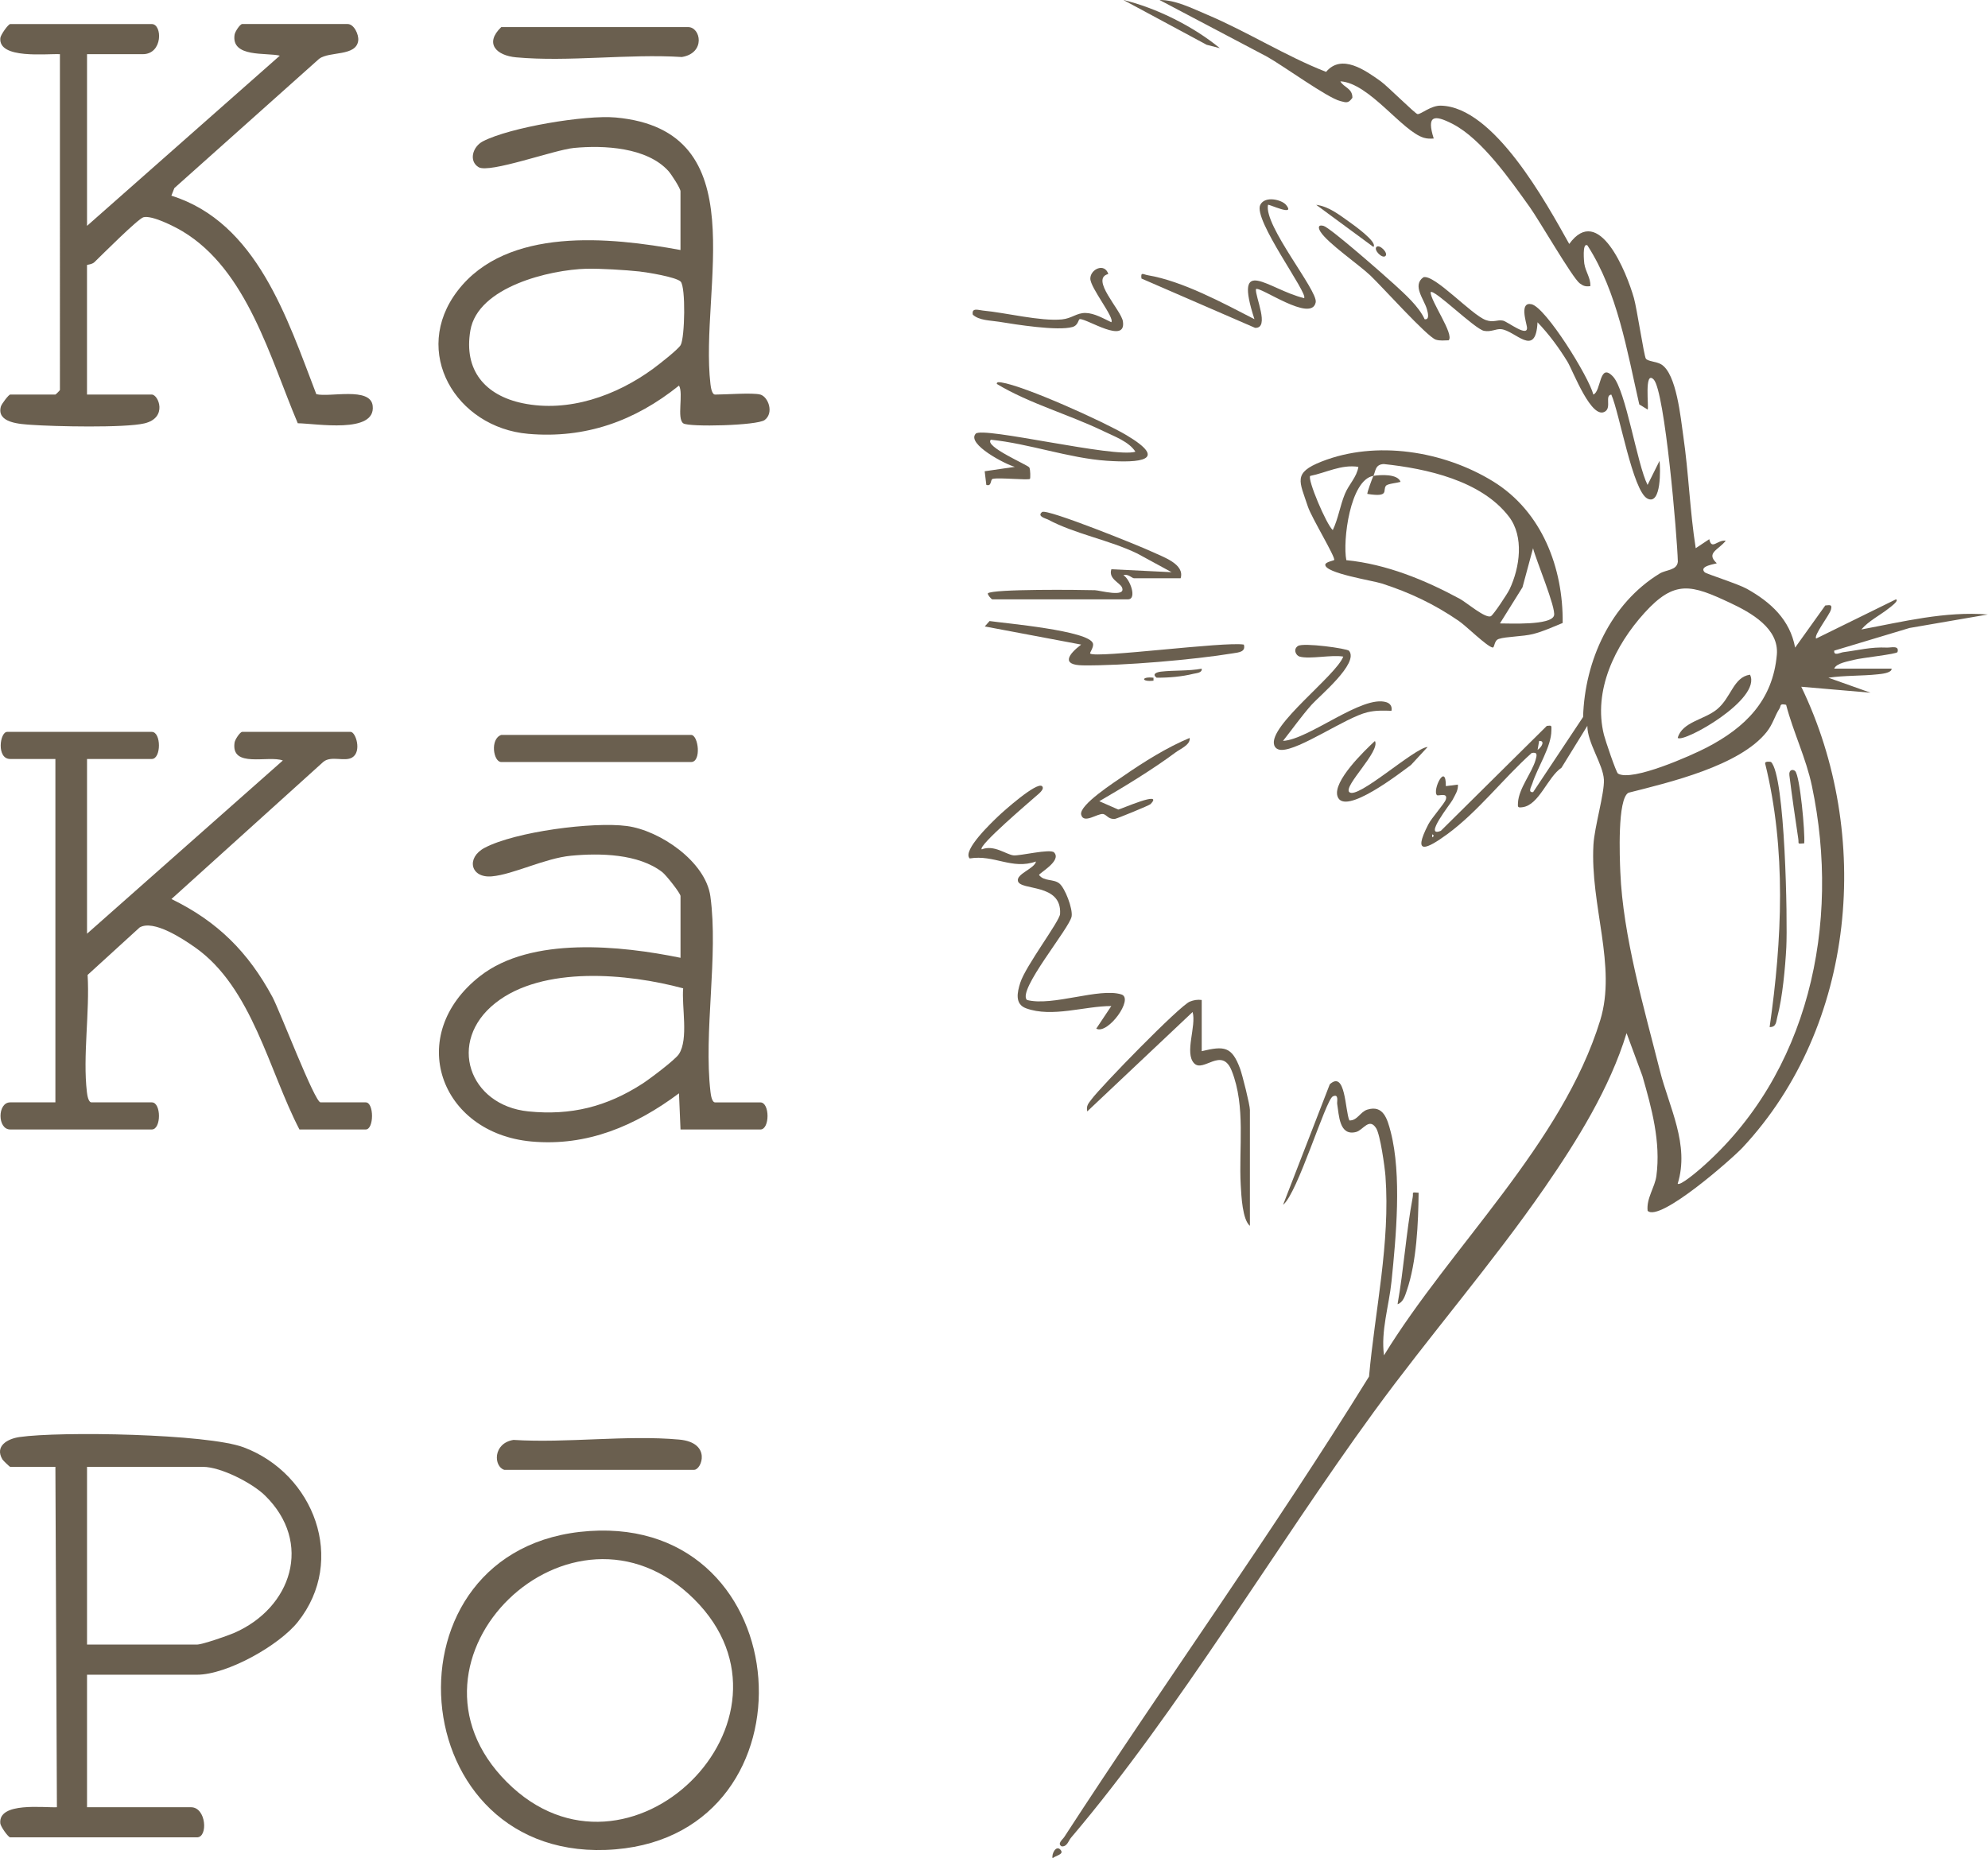<?xml version="1.0" encoding="UTF-8"?>
<svg id="Layer_2" data-name="Layer 2" xmlns="http://www.w3.org/2000/svg" viewBox="0 0 659.22 616.35">
  <defs>
    <style>
      .cls-1 {
        fill: #6a5f4f;
      }
    </style>
  </defs>
  <g id="Layer_1-2" data-name="Layer 1">
    <g>
      <path class="cls-1" d="M627.26,221.77c.08,1.48-3.58,1.77-4.61,1.88-5.23.57-11.02.34-16.36,1.13l13.98,4.97-22.97-1.98c23.64,48.92,18.28,112.41-19.47,152.85-3.38,3.62-27.5,24.89-31.48,20.96-.45-4.14,2.39-7.73,2.91-11.57,1.5-11.28-1.56-22.45-4.64-33.15l-5.25-14.21c-5.54,18.19-16.41,35.69-27.17,51.26-17.34,25.1-38.39,49.34-56.58,74.29-33.08,45.39-64.58,99.04-100.46,141.3-.92,1.09-1.3,3.05-3.11,2.88-1.6-.88.32-2.26.87-3.12,33.2-51.14,68.94-100.79,101.05-152.7,1.96-21.93,7.08-44.32,5.45-66.45-.22-3.04-1.74-13.78-3.08-15.9-2.32-3.68-4.33.63-6.66,1.23-5.63,1.46-5.65-5.62-6.27-9.3-.13-.77.64-3.49-1.45-2.5-2.37,1.12-11.73,32.32-16.49,35.95l15.48-39.96c5.28-4.82,5.05,8.7,6.5,11.98,2.62.13,3.58-2.84,5.94-3.58,5.32-1.65,6.65,3.08,7.76,7.35,3.71,14.32,1.78,34.87.27,49.66-.83,8.11-3.58,16.38-2.49,24.48,22.1-36.1,59.09-70.1,71.7-111.12,5.53-18.01-3.36-38.01-2.25-58.2.33-5.95,3.69-17.11,3.47-21.61-.25-5.08-5.5-12.2-5.49-17.85l-8.57,13.89c-4.61,3.1-7.42,12.35-12.9,13.09-1.65.22-1.62.03-1.53-1.53.27-4.72,4.67-9.96,5.84-14.16.41-1.47.76-2.69-1.29-2.29-9.39,8.39-17.86,19.53-28.01,26.94-6.64,4.84-11.74,7.34-6.27-3.27,1.15-2.23,5.34-6.83,5.79-8.21.83-2.54-2.54-1.03-2.96-1.5-1.53-1.7,3.05-11.02,2.98-2.97l4-.5c.14,1.99-.99,3.52-1.83,5.16-.63,1.22-9.75,12.57-3.82,10.16l35.14-34.8c1.75-.23,1.52-.06,1.51,1.5-.02,5.45-4.6,12.22-6.34,17.67-.29.92-1.6,3.03.29,2.79l16.56-24.91c.54-18.68,9.15-37.63,25.37-47.56,2.19-1.34,5.74-1,6.05-3.93-.2-8.26-4.31-56.68-8.02-60.45-3.21-3.26-1.53,9.46-1.99,9.98l-2.78-1.71c-4.08-17.85-7.18-37.17-17.19-52.74-1.82-1.11-1.08,5.73-1.04,6.04.45,2.85,2.11,4.66,2.02,7.46-1.54.23-2.33-.02-3.55-.93-2.41-1.81-13.43-20.92-16.61-25.35-6.36-8.87-15.83-22.49-25.47-27.48-6.28-3.25-8.74-2.86-6.32,4.81-1.1.08-2.17.08-3.25-.24-7.22-2.13-18.1-18.16-27.71-18.73,1.08,2.04,4.05,2.28,3.99,5.47-1.39,1.92-2.02,1.59-4.03,1.07-4.32-1.1-18.89-11.71-24.27-14.71L384.5,0c5.23-.07,10.79,2.76,15.65,4.81,13.45,5.68,26.21,13.82,39.58,19.03,5.16-6.16,13.04-.51,18.16,3.15,2.14,1.53,11.35,10.72,12.15,10.85,1.06.18,4.39-2.88,7.75-2.8,17.66.41,34.91,32.22,42.57,45.87,9.83-13.58,19.05,9.48,21.46,17.99.96,3.39,3.35,19.2,3.94,20.04.67.95,3.52.95,5.09,1.9,5.11,3.07,6.46,17.84,7.31,23.66,1.81,12.36,2.19,24.98,4.14,37.32l4.49-2.99c.83,3.73,2.57.19,5.47.49-2.36,3.09-6.73,4.02-2.98,7.49-.16.22-6.16.87-4,3,.54.53,11.08,3.85,14,5.49,7.87,4.41,14.28,10.22,15.98,19.49l10-13.98c1.43-.09,2.39-.49,1.88,1.38s-5.86,8.64-4.9,9.59l26.45-13c1.22.4-2.09,2.76-2.3,2.93-3,2.39-6.69,4.17-9.17,7.06,13.88-2.59,27.68-6.09,41.95-4.97l-25.98,4.48-24.96,7.51c-.22,1.91,1.95.65,3.01.51,5.18-.66,8.98-1.76,14.48-1.52,1.34.06,4.16-.84,3.49,1.48-.2.7-11.9,1.9-14.42,2.58-1.8.49-5.83,1.06-6.57,2.92h18.98ZM536.51,256.56c4.6,2.83,24.41-6.01,29.48-8.65,12.64-6.58,21.87-15.53,23.21-30.76.77-8.72-8.52-13.94-15.53-17.22-12.83-6.01-18.31-7.74-28.35,3.33-9.8,10.8-17.11,25.79-13.45,40.48.44,1.77,4.03,12.44,4.65,12.82ZM592.28,233.76c-2.34-.5-1.6.32-2.23,1.29-1.57,2.42-2.12,5.08-4.23,7.73-8.96,11.25-32.3,16.72-45.8,20.14-3.75,1.94-2.92,21.68-2.72,26.34.88,21.25,7.88,45.05,13.11,65.81,3.07,12.17,9.93,24.58,5.91,37.53.8.79,6.52-4.09,7.52-4.96,36.02-31.3,46.64-81.14,36.99-126.95-1.95-9.27-6.17-17.81-8.55-26.92ZM510.38,245.75l-.52,2.97c1.53-1.02,2.48-3.15.52-2.97ZM474.91,276.71v1c.65-.33.65-.67,0-1Z"/>
      <path class="cls-1" d="M28.86,17.97v56.94l63.93-56.45c-4.48-1.09-16.14.73-15.01-6.93.16-1.08,1.84-3.56,2.53-3.56h34.97c2.13,0,3.73,3.51,3.51,5.46-.61,5.38-9.63,3.51-12.96,6.07l-48.02,42.89-.98,2.51c28.33,8.88,38.41,40.72,48.06,65.83,4.42,1.12,17.94-2.52,18.69,3.84,1.12,9.45-18.92,5.86-24.84,5.81-9.17-21.6-16.79-50.84-38.23-63.67-2.67-1.6-10.15-5.41-12.96-4.65-1.79.49-13.84,12.55-16.22,14.87-.85.83-2.48.83-2.48.97v42.96h21.48c2.22,0,5.36,7.7-2.43,9.56-6.53,1.55-29.98,1.03-37.57.48-3.53-.26-11.56-.57-10.04-6.07.24-.88,2.61-3.97,3.09-3.97h14.99c.11,0,1.5-1.39,1.5-1.5V17.97c-4.33-.23-20.45,1.74-19.76-5.35.11-1.11,2.65-4.64,3.28-4.64h46.95c3.5,0,3.75,9.99-3,9.99h-18.48Z"/>
      <path class="cls-1" d="M28.86,251.74v57.94l64.93-57.45c-4.8-1.8-17.27,2.68-16.01-5.93.16-1.08,1.85-3.56,2.53-3.56h35.96c1.69,0,3.77,6.54.51,8.5-2.5,1.5-6.93-.71-9.55,1.43l-50.38,45.51c15.28,7.43,25.44,17.59,33.47,32.45,2.45,4.54,14.04,34.99,15.96,34.99h14.99c2.79,0,2.79,8.99,0,8.99h-21.98c-10.11-19.45-15.7-47.05-34.55-60.35-4.11-2.9-13.87-9.36-18.45-6.64l-17.24,15.73c.74,12.18-1.63,26.97-.24,38.82.12,1.01.46,3.45,1.55,3.45h19.98c3.16,0,3.16,8.99,0,8.99H3.38c-4.28,0-4.28-8.99,0-8.99h14.99v-113.89H3.38c-4.6,0-3.46-8.99-1-8.99h47.95c3.16,0,3.16,8.99,0,8.99h-21.48Z"/>
      <path class="cls-1" d="M28.86,555.44v43.96h34.47c5.09,0,5.7,9.99,2,9.99H3.38c-.63,0-3.17-3.54-3.28-4.65-.7-7.18,14.49-5.13,18.77-5.34l-.5-112.89H3.38c-.18,0-2.34-2.09-2.57-2.46-2.65-4.46,1.7-6.86,5.66-7.43,13.5-1.95,62.24-1.11,74.32,3.41,23.31,8.72,34.29,37.43,17.97,57.91-6.23,7.81-23.46,17.51-33.44,17.51H28.86ZM28.86,545.45h36.46c1.75,0,10.03-2.88,12.18-3.8,19.25-8.31,26.37-30.05,10.33-45.68-4.27-4.16-14.66-9.46-20.51-9.46H28.86v58.94Z"/>
      <path class="cls-1" d="M252.13,130.86c2.61.76,4.59,6.06,1.44,8.44-2.49,1.87-25.13,2.4-26.98,1.12-2.26-1.58.12-9.86-1.43-12.54-14.6,11.75-31.02,17.66-49.99,16.01-23.98-2.08-38.98-27.19-23.42-47.46,16.37-21.33,50.54-17.81,73.9-13.51v-19.48c0-.98-3.07-5.68-3.99-6.71-7.14-7.9-21.44-8.61-31.35-7.66-6.48.62-28.04,8.52-31.6,6.38-3.32-1.99-2.04-6.78,1.43-8.58,8.95-4.64,33.99-8.81,44.02-7.9,47.02,4.28,27.7,56.6,31.43,88.45.12,1.01.46,3.45,1.55,3.45,3.41,0,12.58-.7,14.99,0ZM194.51,89.13c-12.25.35-36.07,5.99-38.54,20.49-2.25,13.15,4.85,21.52,17.36,24.12,15.2,3.15,31.04-2.5,43.25-11.45,1.85-1.36,8.28-6.36,9.13-7.85,1.39-2.44,1.72-19.36-.02-21.06-1.53-1.5-11.02-3.05-13.65-3.34-4.5-.49-13.09-1.02-17.53-.9Z"/>
      <path class="cls-1" d="M225.66,374.62l-.51-12c-14.46,10.78-30.43,17.66-48.92,15.98-30.44-2.77-42.12-35.34-16.98-54.91,16.93-13.18,46.66-10.07,66.41-6.02v-20.48c0-.91-4.78-6.96-6.05-7.94-7.92-6.11-20.69-6.35-30.29-5.43-8.69.84-19.07,6.2-26.21,6.84s-8.63-6.18-2.4-9.47c10.1-5.34,35.94-8.73,47.21-7.22,10.85,1.45,26.05,11.74,27.64,23.31,2.71,19.69-2.29,45.02.04,64.9.12,1.01.46,3.45,1.55,3.45h14.99c3.16,0,3.16,8.99,0,8.99h-26.47ZM226.53,327.8c-18.28-4.96-46.56-7.58-62.28,4.89-16.15,12.8-8.74,33.95,10.98,35.93,14.14,1.42,25.95-1.56,37.76-9.17,2.39-1.54,10.88-7.91,12.14-9.84,3.26-4.99.87-15.76,1.41-21.81Z"/>
      <path class="cls-1" d="M195.48,507.79c69.85-4.68,76.57,99.87,8.68,105.57-71.46,6-79.64-100.82-8.68-105.57ZM168.07,591.05c40.23,40.28,102.02-20.93,62.13-60.63-40.47-40.28-102.79,19.92-62.13,60.63Z"/>
      <path class="cls-1" d="M518.19,206.62c-3.21,1.3-6.43,2.8-9.81,3.66s-8.91.82-11.38,1.63c-1.68.55-1.31,3.04-2.1,2.85-2.02-.49-8.66-7.1-11.17-8.82-8.03-5.52-16.27-9.44-25.55-12.42-3.05-.98-18.86-3.4-18.72-6.24.04-.89,2.83-1.35,2.95-1.54.55-.83-7.52-14.08-8.71-17.7-2.77-8.44-5.07-11.16,4.52-14.95,18.1-7.14,40.44-3.52,56.83,6.54s23.33,28.9,23.13,46.96ZM455.43,157.83c2.34-.39,8.06-.71,8.99,1.99-1.16.37-4.23.6-4.81,1.27-1.27,1.48,1.4,3.93-6.18,2.73-.23-.21,1.6-5.19,1.99-5.99-7.73,1.27-10.24,21.54-8.98,27.96,13.26,1.31,26.04,6.55,37.63,12.82,2.2,1.19,8.59,6.69,10.32,5.75.88-.48,5.51-7.5,6.17-8.89,3.45-7.28,4.87-17.5-.21-24.13-9.17-11.96-27.3-15.93-41.5-17.43-2.9.14-2.65,2.32-3.43,3.91ZM450.43,154.84c-5.7-.86-10.61,1.93-15.97,3.01-.99,1.08,5.36,16.13,7.49,17.96,1.82-3.79,2.4-8.06,4.01-11.97,1.33-3.24,3.96-5.6,4.48-9ZM497.39,206.77c3.08-.02,16.89.73,17.92-2.6.76-2.45-6.06-18.63-6.95-22.35l-3.5,12.96-7.48,11.99Z"/>
      <path class="cls-1" d="M472.42,105.88c1.76.26,1.02-2.3.76-3.26-.89-3.29-5.02-7.95-1.17-10.67,3.63-1.06,15.93,12.47,20.68,14.2,2.62.95,3.78-.22,5.7.19,1.53.32,8.48,5.85,7.94,2.1-.24-1.64-2.52-8.42,1.51-7.54,4.77,1.05,19.07,24.18,20.51,29.96,2.66-1,1.87-10.85,6.49-6,4.31,4.53,8,29.13,11.49,35.97l3.97-7.98c.3,2.4.65,14.88-4.01,12.52-4.89-2.47-9.27-28.44-11.98-34.5-2.21.27.03,4.1-1.94,5.53-4.54,3.3-10.74-13.39-12.61-16.45-2.8-4.59-6.19-9.18-9.92-13.06-.59,12.04-7.34,2.73-12.1,2.28-1.66-.16-3.32,1.01-5.64.56-3.08-.6-16.59-14.03-17.71-12.83-.05,2.94,7.95,14.05,5.98,15.97-1.41.02-2.88.22-4.26-.22-2.85-.91-17.9-17.68-21.69-21.27s-14.1-10.69-16.51-14.46c-.87-1.35-.89-2.52.99-2,2.25.63,20.36,16.56,23.51,19.45,3.47,3.19,8.09,7.29,9.99,11.49Z"/>
      <path class="cls-1" d="M166.22,8.98h61.94c4.25,0,5.89,8.63-2.06,9.93-17.68-1.12-37.52,1.69-54.93.11-6.67-.61-10.57-4.66-4.95-10.04Z"/>
      <path class="cls-1" d="M167.22,487.5c-3.53-1.08-3.87-8.79,3.05-9.93,17.68,1.12,37.52-1.69,54.94-.11,10.84.98,7.48,10.04,4.95,10.04h-62.94Z"/>
      <path class="cls-1" d="M166.22,243.75h62.94c2.45,0,3.5,8.99,0,8.99h-62.94c-2.63,0-3.8-7.68,0-8.99Z"/>
      <path class="cls-1" d="M345.53,260.74c1.09.99-1.44,2.81-2.09,3.4-1.52,1.38-19.37,16.49-17.89,17.57,4.05-1.64,8.16,1.74,10.53,1.99,2.09.22,12.19-2.29,13.45-.98,2.65,2.76-4.97,6.86-4.98,7.49,1.65,2.19,4.77,1.24,6.7,2.78s4.52,8.38,4.1,10.95c-.64,3.9-18.15,24.58-14.81,27.72,8.51,2.2,23.95-4.15,31.31-1.84,4.29,1.34-4.56,13.47-8.33,11.34l4.99-7.49c-8.9,0-19.59,3.9-28.24.76-3.86-1.4-2.94-5.36-1.95-8.48,1.79-5.63,13.05-20.38,13.2-22.82.63-10.32-13.19-7.6-13.98-10.93-.56-2.38,5.56-4.12,5.99-6.47-7.97,2.84-13.87-2.37-21.98-1.01-2.58-2.64,7.55-12.17,9.47-14.01,1.79-1.72,12.8-11.52,14.51-9.96Z"/>
      <path class="cls-1" d="M398.49,331.66v16.98c7.47-1.79,9.98-1.59,12.71,5.77.76,2.04,3.27,12.06,3.27,13.71v38.46c-2.49-2.08-2.84-9.94-3.04-13.45-.7-12.32,1.71-26.13-2.99-37.97-3.26-8.22-9.38.72-12.47-2.5-3.28-3.43.81-12.32-.5-17.01l-34.94,32.97c-.41-1.95.44-2.69,1.44-4.04,3.11-4.22,29.2-31.03,32.56-32.37,1.35-.53,2.51-.73,3.95-.55Z"/>
      <path class="cls-1" d="M328.56,145.85c-2.31,2.22,12.3,8.36,12.76,9.19.39.71.38,3.62.22,3.78-.5.53-10.18-.5-12.34,0-.9.21-.27,2.65-2.14,1.99l-.54-4.51,10.01-1.46c-2.95-.72-16.15-7.57-12.98-11,2.27-2.46,46.06,8.15,52.95,5.98-2.14-3.37-7.03-5.1-10.63-6.84-11.54-5.57-24.37-9.06-35.32-15.63-.15-.77.91-.6,1.5-.51,7.82,1.2,34.04,13.05,41.47,17.48,14.22,8.47,4.34,9.23-6.5,8.5-12.54-.85-25.84-5.7-38.47-6.98Z"/>
      <path class="cls-1" d="M426.45,67.94c3.34,4.07-5.71-.31-5.98-.01-1.45,6.91,16.57,28.46,15.82,32.32-1.35,7.01-18.68-5.54-19.82-4.35-.33,2.35,4.75,13.1-.3,12.83l-37.66-16.35c-.33-2.35.62-1.34,2.09-1.1,11.57,1.95,24.96,9.23,35.37,14.58-7.07-21.81,4.55-9.85,16.47-6.98,1.51-1.44-17.01-26.02-14.53-30.94,1.58-3.13,7.17-1.66,8.53,0Z"/>
      <path class="cls-1" d="M329.06,198.79c-.34-.09-1.53-1.36-1.5-1.99,1.54-1.52,30.8-1.18,35.51-1.05,1.57.04,10.53,2.59,8.96-.96-.68-1.54-4.56-2.83-3.5-5.99l19.97.98-11.31-6.16c-9.17-4.48-20.85-6.54-29.69-11.31-.61-.33-3.78-1.03-1.94-2.5,1.51-1.21,32.45,11.3,36.31,13.13,3.82,1.8,11.06,4.12,9.63,8.85h-15.48c-.6,0-2.04-1.61-3.5-.99,2.16,1.16,4.65,7.98,1.5,7.98h-44.96Z"/>
      <path class="cls-1" d="M361.52,216.77c1.97,1.62,44.63-4.07,50.94-2.98.71,2.45-1.73,2.59-3.57,2.89-13.06,2.14-36.67,4.17-49.78,4-7.25-.09-4.96-3.56-.6-6.89l-31.96-6.02,1.59-1.79c4.98.74,33.16,3.17,34.29,7.46.33,1.26-1.2,3.1-.92,3.33Z"/>
      <path class="cls-1" d="M430.95,217.77c-1.2-.33-2.26-2.42-.53-3.53,1.82-1.17,16.28.84,16.92,1.61,3.41,4.1-9.83,14.98-12.41,17.89-3.35,3.76-6.36,8.04-9.48,11.99,8.63-.45,26.31-15.39,34.29-12.82,1.31.42,1.95,1.47,1.67,2.84-2.77-.09-5.26-.17-8,.49-7.17,1.72-22.56,12.62-28.53,12.48-1.1-.03-2.02-.53-2.36-1.6-2-6.4,20.45-22.93,22.91-29.35-3.97-.69-11.03.95-14.49,0Z"/>
      <path class="cls-1" d="M367.51,90.88c-6.17,1.58,4.29,11.96,4.85,15.73,1.13,7.68-11.74-.82-14.25-.78-.59.01-.47,2.05-2.46,2.62-4.92,1.4-18.72-.81-24.42-1.74-2.8-.45-6.55-.39-8.65-2.35-.45-2.44,1.9-1.49,3.36-1.36,7.61.71,19.06,3.62,26.17,2.94,3.31-.31,4.9-2.2,7.86-2.14s5.97,1.87,8.54,3.07c1.2-1.46-7.01-11.41-6.96-14.51s4.74-5.28,5.96-1.49Z"/>
      <path class="cls-1" d="M394.48,244.75c.35,2.25-3.06,3.61-4.67,4.81-7.81,5.79-16.86,11.28-25.28,16.18l6.3,2.76c.62,0,15.37-6.61,10.67-1.79-.44.45-11.11,4.8-11.74,4.88-2.17.27-2.81-1.4-3.93-1.6-1.83-.33-6.49,3.43-7.31.22s11.25-10.91,14.07-12.88c6.59-4.58,14.53-9.53,21.88-12.57Z"/>
      <path class="cls-1" d="M447.44,262.72c2.71,2.59,21.59-14.72,25.96-14.97l-5.52,5.97c-3.22,2.36-22.17,17.2-24.37,10.38-1.6-4.97,8.92-15.08,12.41-18.34,1.92,3.38-10.57,14.99-8.49,16.97Z"/>
      <path class="cls-1" d="M470.41,395.6c-.11,10.16-.63,22.85-3.94,32.51-.55,1.61-1.2,3.89-3.04,4.44,2.09-11.72,2.83-23.75,5.02-35.46.3-1.63-.65-1.73,1.96-1.5Z"/>
      <path class="cls-1" d="M404.48,15.97l-4.36-1.12L372.52,0c11.02,2.66,23.25,8.8,31.96,15.96Z"/>
      <path class="cls-1" d="M455.42,81.9l-18.97-13.97c4.14.54,7.58,3.25,10.87,5.59,1.23.87,9.63,6.79,8.1,8.38Z"/>
      <path class="cls-1" d="M398.48,221.78c.23,1.42-1.77,1.45-2.77,1.7-3.75.94-8.32,1.34-12.2,1.28-1.57-1.19-.02-1.82,1.47-2,4.19-.49,9.15-.16,13.5-.98Z"/>
      <path class="cls-1" d="M459.42,84.9c-1.04,1.02-4-1.98-2.99-2.99s4,1.98,2.99,2.99Z"/>
      <path class="cls-1" d="M351.53,613.38c1.69,1.69-1.55,2-2.5,2.97-.38-1.53,1.15-4.32,2.5-2.97Z"/>
      <path class="cls-1" d="M382.5,224.78v.98c-4.16.5-4.16-1.47,0-.98Z"/>
      <path class="cls-1" d="M587.28,252.74c4.71,4.56,5.5,52.87,5.06,61.48-.34,6.55-1.28,16.8-2.97,23-.42,1.53-.25,3.48-2.56,3.43,4.14-28.92,5.56-58.81-1.49-87.44-.14-.84,1.89-.55,1.97-.48Z"/>
      <path class="cls-1" d="M595.27,255.74c1.62,1.61,3.33,20.48,3.01,23.97-2.5.19-1.71.24-1.97-1.5-1.03-6.96-2.09-14.1-2.95-21.07-.24-1.95,1.24-2.07,1.91-1.4Z"/>
      <path class="cls-1" d="M580.3,223.77c4.01,8.11-22.03,22.73-23.97,20.97,1.46-5.33,8.78-6,13-9.46,4.79-3.92,5.42-10.68,10.96-11.51Z"/>
    </g>
  </g>
</svg>